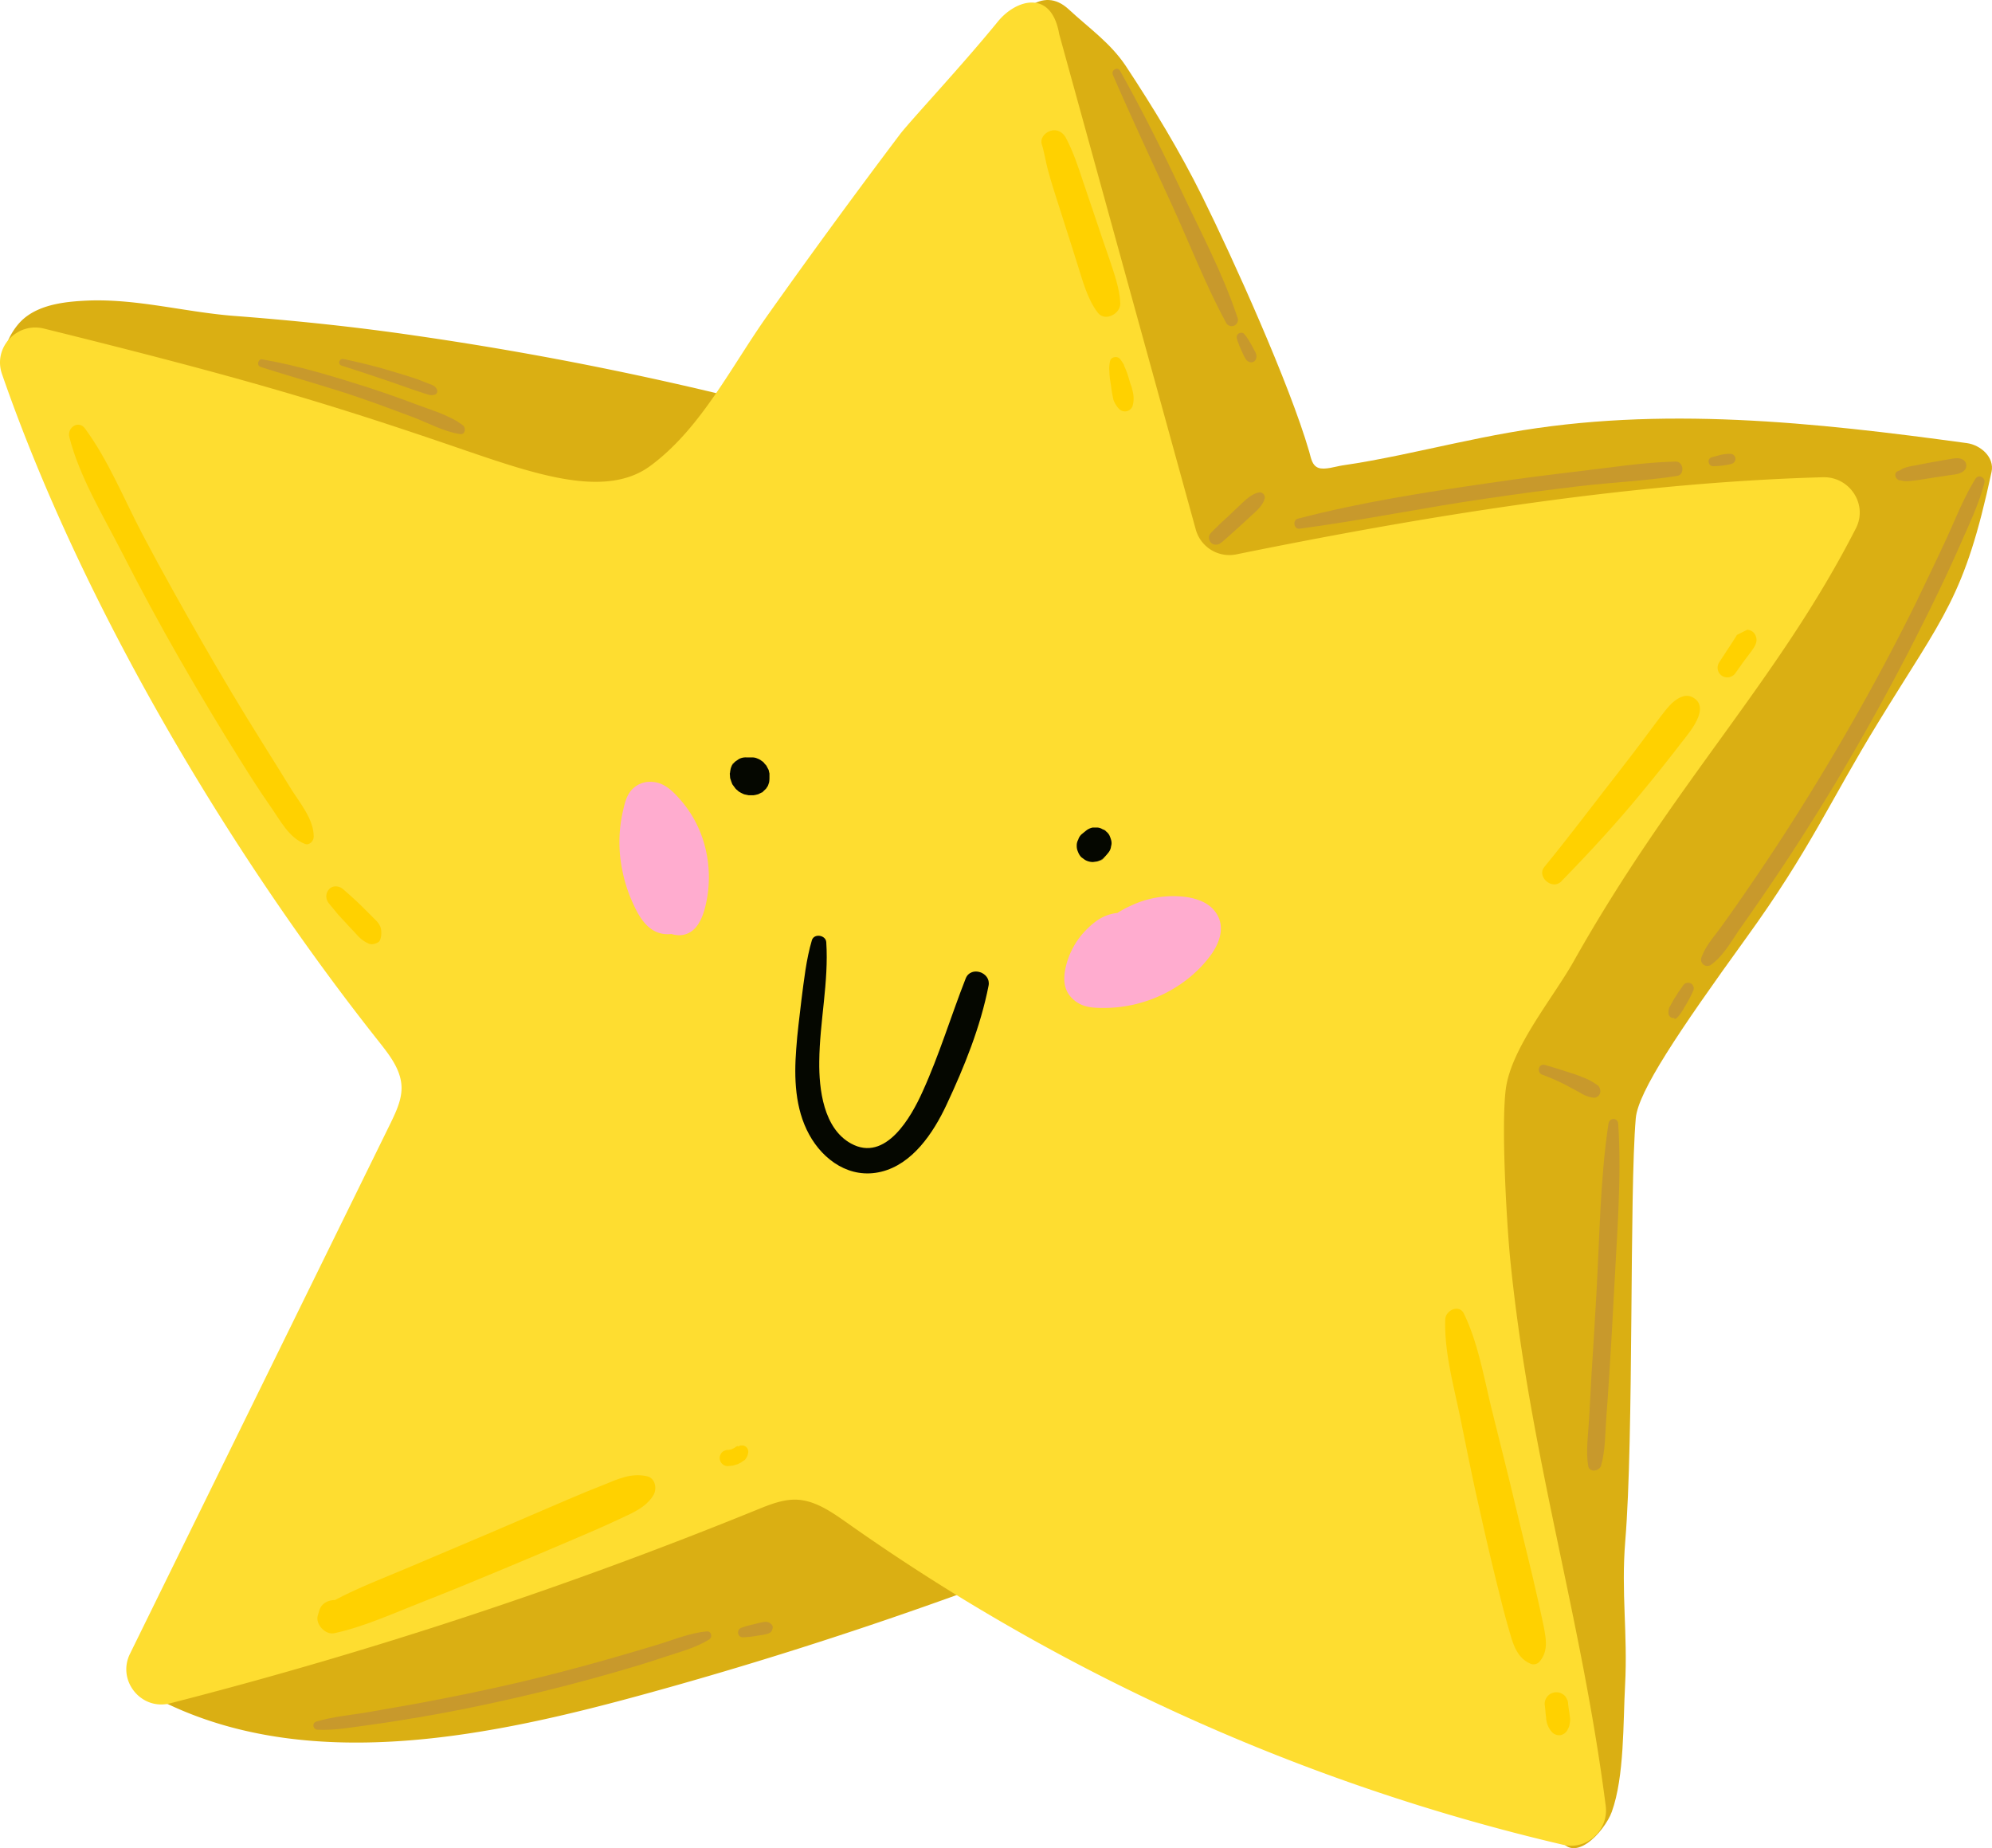 <svg xmlns="http://www.w3.org/2000/svg" width="1080" height="1001.9" viewBox="0.01 -0.02 1080.028 1001.933" style=""><g><title>hdrawnl76_316656270</title><g data-name="Layer 2"><path d="M426.6 222.7A1817.3 1817.3 0 0 0 225 181.9c-32.7-4.8-65.7-8.2-98.6-10.7-26.2-2.1-51.7-9.2-78.2-8.3-11.8.5-26 1.8-35.4 9.9s-17.5 28.8-2.7 34.2c54.7 20 107.8 44.1 158.1 73.6s96.1 68.6 149.7 92.8c6.3 2.8 12.4.2 16.8-4.2a761 761 0 0 0 102-126.4c5.3-8.2-2.2-18-10.1-20.1z" fill="#daaf13"></path><path d="M1066.4 240.2c-82.6-11.3-166.1-20.3-248.2-5.7-19.9 3.5-39.5 8.1-59.3 12.2-10.3 2.1-20.6 4.1-31.1 5.6-3.4.5-9.6 2.6-13 1.3s-3.9-5-5-8.9c-10.6-36.5-41.1-104.2-58-138.3-12.1-24.4-26.5-48.1-41.5-70.8C602 23.2 590.4 15.2 579.4 5c-28.4-26.2-57.8 57.7-60.9 77.8-5 32.9-1.3 66.6 4.7 99.2 11.6 62 31.4 124.6 71.6 174.3 19.8 24.5 48.7 42.6 63.3 71 7.7 15 11.5 31.5 15.9 47.7q7.5 28.2 15.4 56.3 30.8 109.5 66.7 217.3c27.5 82.4 56.6 164.6 88.4 245.5 7.4 19 25.6-1.3 29.4-11.9 6.9-19.1 6.1-48.8 7.2-68.6 1.5-28.4-2.2-49.8.1-78.2 4.7-56.6 2.2-188.5 5.7-229.2 1.3-14.4 23-46.7 59.7-97.5 35-48.3 45.6-74.5 71.7-117 35.8-58.5 46.9-67.8 61.5-135.9 1.7-8-6-14.6-13.4-15.6z" fill="#daaf13"></path><path d="M620.7 806.4a722.1 722.1 0 0 0-94.8-86.8c-14.4-10.9-31.9-27.8-50.1-31.5s-36.7 9.6-51.8 17.3c-74.1 37.9-142.6 85.6-214.3 127.8-39.9 23.5-80.9 45.2-123.7 62.8a13.1 13.1 0 0 0-8.2 9.1c-3.7 3-5.1 8.9 0 11.8l3 1.6a13.2 13.2 0 0 0 10 5.2c79.9 38 177.6 17 259.1-5.4 90.4-24.8 179.1-55.5 265.9-90.9 7.8-3.1 10.7-14.6 4.9-21z" fill="#daaf13"></path><path d="M574.3 18.5l74 268.4a18.9 18.9 0 0 0 22.1 13.6c98.5-20 210.5-38.8 318.1-41.8 14.4-.3 24.3 14.7 17.8 27.6-42.4 83-98.4 137.7-153.1 234.9-10.9 19.4-33.6 46.6-36.7 68.7-2.7 19.4.4 73 2.3 92.5 10.8 107.8 38.4 192.4 51.8 296.5 1.7 13.1-10.1 24.2-23 21.2a1110.8 1110.8 0 0 1-388.8-174.9c-8-5.6-16.6-11.6-26.4-12.2-7.6-.4-15 2.6-22.1 5.5A2471.7 2471.7 0 0 1 92.2 923.4c-15.7 4-28.9-12.4-21.7-26.9L211.7 609c3.1-6.4 6.3-13.1 6-20.1-.4-9.1-6.4-16.8-12-23.9C125 463.3 44.8 328.9 1.1 202.8c-5-14.3 8-28.3 22.7-24.7 107.9 26.7 153.9 40.4 227.2 65.6 39.8 13.6 77.7 26.7 101.8 8.7 27.4-20.3 43.5-53.5 63.6-81.8q35.1-49.5 71.7-98c5.7-7.4 33-36.5 53-61 9.8-12 29-17.6 33.2 6.9z" fill="#fedd30"></path><g fill="#050700"><path d="M397.7 413.7a.1.1 0 0 0-.1.1c-.1.1-.2.2-.2.3h-.2l-1 2.1.8-1.4c.8-1.2 1.1-1.6.7-1.1z"></path><path d="M417.2 421.7V419.3c-.1-.3-.4-1.8-.5-2.1a.1.1 0 0 1-.1-.1l-1.1-2.1-1.1-1.2c-.2-.3-.2-.4-.5-.6a6.2 6.2 0 0 0-1.2-.9l-.5-.4-1-.5-1-.4a6.5 6.5 0 0 0-2-.4h-3.4a7.6 7.6 0 0 0-4.2.9l-1.9 1.3a8.2 8.2 0 0 0-2.5 3.8 20 20 0 0 0-.4 2.4c0 .1-.1.2-.1.3v.2c.1.8.1 1.6.2 2.4a.4.4 0 0 1 .1.3c0 .1 0 .2.1.2a20.9 20.9 0 0 0 .8 2.3c0 .1.1.2.1.3s.1.1.1.2l1.4 1.9a4.6 4.6 0 0 0 1.2 1.2 5.8 5.8 0 0 0 1.2 1 21 21 0 0 0 2.6 1.3l2.4.5h2.7l1.1-.2 1.2-.3h.1l2-1h.2c.6-.5 2.5-2.5 1.9-1.7l.6-.9.6-.9c.3-.7.5-1.4.7-2a13.6 13.6 0 0 0 .2-2.4z"></path></g><g fill="#050700"><path d="M598.8 464.9z"></path><path d="M596.4 466.5h.3a7 7 0 0 0 2-1.5l-2.4 1.7z"></path><path d="M602.4 458.8a5.8 5.8 0 0 0 .1-3.2 17.2 17.2 0 0 0-.7-2.1 6 6 0 0 0-2-2.7 3.5 3.5 0 0 0-1.9-1.2 6 6 0 0 0-3.2-1h-2.2a8.4 8.4 0 0 0-3.9 1.9l-2.1 1.7a6.4 6.4 0 0 0-1.9 3 6.2 6.2 0 0 0-.8 3.3 7.2 7.2 0 0 0 .7 3.3 7.9 7.9 0 0 0 1.8 2.9l1.9 1.4a8.6 8.6 0 0 0 4.4 1.2l2.2-.3a8.4 8.4 0 0 0 3.9-2.2 34.7 34.7 0 0 0 2.5-2.9 6.3 6.3 0 0 0 1.2-3.1z"></path></g><path d="M523.6 530.4c-8 20.4-14.3 41.4-23.4 61.4-6.1 13.6-20 38.5-38.8 28.1-14.9-8.2-17.4-29.4-17.2-44.5.2-21.6 5.2-43.1 3.8-64.6-.2-3.9-6.6-5-7.8-1.1-3.1 10.4-4.3 21.8-5.7 32.6-1 8.8-2.2 17.6-2.8 26.4-1.2 15.6-.7 32.2 7 46.3s22.3 24.3 39.1 20.2 28.1-20.7 35.4-36.3c9.7-20.7 18.4-42.2 22.8-64.6 1.4-7.2-9.6-10.9-12.4-3.9z" fill="#050700"></path><path d="M660.3 496.5c-3.4-6.5-10-9.1-16.9-10.2a53.6 53.6 0 0 0-30.3 4.7 50.1 50.1 0 0 0-7.2 3.9 23.8 23.8 0 0 0-11.9 4.7 46.3 46.3 0 0 0-6.5 6 42.1 42.1 0 0 0-9 16.1c-1.9 6.6-2.7 13.8 2.5 19.2s11.4 5.5 17.8 5.5c22.2 0 44.6-10.7 57.8-28.8 4.3-6 7.4-14 3.7-21.1z" fill="#ffaccf"></path><path d="M382.5 460a61.8 61.8 0 0 0-13.3-26.1c-4-4.6-8.7-9.5-15.1-10a13.5 13.5 0 0 0-11.8 4.5c-2.7 3.1-3.6 7.2-4.5 11.1a75.2 75.2 0 0 0-.3 32.7 78.2 78.2 0 0 0 5.2 16.4c2.3 5.2 5.1 10.9 9.7 14.5a15.3 15.3 0 0 0 11.6 3.2 15.5 15.5 0 0 0 4.3.7c7.9-.2 11.6-6.8 13.6-13.6a66.3 66.3 0 0 0 .6-33.4z" fill="#ffaccf"></path><path d="M157.4 427c-5.1-8.4-10.4-16.7-15.6-25.1-11-17.5-21.5-35.2-31.8-53.1-11.1-19.4-22-38.8-32.4-58.5s-18.7-40.6-31.5-58c-3.5-4.8-9.8-.5-8.5 4.6 5.5 21.7 18.5 42.9 28.6 62.7S86.9 339 98 358.3s20.9 35.6 31.9 53.2c5.3 8.5 10.7 17 16.5 25.3s10.2 17.3 19 20.7c2.4.9 4.6-1.6 4.7-3.8.1-9.7-7.7-18.6-12.7-26.7z" fill="#ffd100"></path><path d="M205.9 501.7a11.4 11.4 0 0 0-2.1-2.8l-2.1-2.1-4.5-4.5c-3.6-3.6-7.4-7-11.2-10.3-2.1-1.8-5.6-2.2-7.6.1s-1.9 5.4 0 7.7l5.2 6.3 4.2 4.5c1.3 1.5 2.7 2.9 4.1 4.4l2.2 2.4 1 1a18 18 0 0 0 4.3 2.9c1.9 1.1 4.2.4 5.8-.6s2.2-6.3.7-9z" fill="#ffd100"></path><path d="M601.6 140.7c-2.7-7.7-5.3-15.5-7.9-23.2l-6.4-18.9c-2.7-8.1-5.4-16.5-9.5-24.1-1.6-2.9-4.8-4.7-8.2-3.6s-5.8 4.3-4.7 7.5 2.1 9.4 3.3 13.8 2 7.1 3.1 10.6l6.6 20.7c2.3 7.1 4.5 14.1 6.7 21.1s5.2 18.1 10.7 25c3.9 4.9 12.3.5 12.1-5.2-.3-8-3.3-16.1-5.8-23.7z" fill="#ffd100"></path><path d="M614.4 213.4a22.5 22.5 0 0 0-.5-2.2 23.5 23.5 0 0 0-1.1-3.5c-.6-1.9-1.1-3.9-1.8-5.8s-1-2.4-1.5-3.6a1.9 1.9 0 0 0-.2-.7 25.3 25.3 0 0 0-1.8-2.7c-1.5-2.3-5.4-1.5-5.7 1.2a20.9 20.9 0 0 0-.4 3.4 5.7 5.7 0 0 0 .1 1.3c0 1.2.1 2.5.2 3.7s.5 3.1.7 4.7.5 3.8.9 5.7.3 1.4.5 2.1a13.8 13.8 0 0 0 2.9 4.6 4.4 4.4 0 0 0 7.4-1.6 14.8 14.8 0 0 0 .3-6.6z" fill="#ffd100"></path><path d="M918.1 378.2c-4.6-2.8-9.7.9-12.8 4.2s-7.9 10.1-11.8 15.2c-5.6 7.6-11.4 15.1-17.2 22.6-13 16.6-25.6 33.5-39 49.8-4.3 5.3 4.4 12.8 9.2 7.8 15.3-15.7 30.2-31.8 44.1-48.8 7.2-8.7 14.3-17.6 21.2-26.6 4.2-5.4 15.7-18.6 6.3-24.2z" fill="#ffd100"></path><path d="M951.9 344.7a5 5 0 0 0-4.6-3.3l-5.4 2.7-.3.3-.4.7-1.6 2.5a8.3 8.3 0 0 1 .8-1.2l-8.3 12.7a5.3 5.3 0 0 0 1.6 7.3 5.4 5.4 0 0 0 7.3-1.6l4.1-5.8 3.9-5.2c1.9-2.6 4.4-5.6 2.9-9.1z" fill="#ffd100"></path><path d="M837.2 882.8c-1.7-8.5-3.7-16.9-5.6-25.4-3.6-15.1-7.3-30.1-10.9-45.2s-8-32.4-12-48.6-7.3-35.7-15-51.5c-2.6-5.3-10-1.7-10.1 3.2-.6 17.4 4.6 36 8.1 53s6.6 33 10.4 49.5c3.3 14.8 6.7 29.6 10.4 44.3 1.7 6.9 3.4 13.7 5.4 20.5s3.9 16.3 12.4 19.5a4.3 4.3 0 0 0 4.4-1.3c4.6-5.4 3.7-11.4 2.5-18z" fill="#ffd100"></path><path d="M851.2 930.9l-.3-2.4c-.3-1.6-.5-3.3-.7-4.9a4.8 4.8 0 0 0-.6-2.4 6 6 0 0 0-1.4-2.1 6.4 6.4 0 0 0-8.9.2 6.4 6.4 0 0 0-1.8 4.5c.2 1.6.4 3.3.5 5l.3 2.4a4.9 4.9 0 0 0 .1 1.2 12.2 12.2 0 0 0 3 6.5 5.2 5.2 0 0 0 4.9 1.7 5.7 5.7 0 0 0 2.3-1.2 5.1 5.1 0 0 0 1.5-2.1 7.1 7.1 0 0 0 .8-1.9l.3-1.7a8.8 8.8 0 0 0 0-2.8z" fill="#ffd100"></path><path d="M350.8 800.3c-8.6-2-16 1.6-23.9 4.8-6.4 2.5-12.7 5.1-19 7.8l-41.7 17.9-46 19.5c-12.8 5.4-26.2 10.5-38.6 17.1h-.6c-3.4.2-6.7 1.9-7.8 5.4l-.9 3c-1.4 4.7 4.1 10.6 8.9 9.6 16.1-3.5 31.6-10.6 46.9-16.6s29.4-11.8 44-17.9 27.2-11.4 40.7-17.2c7.3-3.1 14.5-6.2 21.7-9.6s15.6-6.5 19.8-13.6c2-3.3 1.1-9.2-3.5-10.2z" fill="#ffd100"></path><path d="M405.4 785.6a3.1 3.1 0 0 0-1.4-1.6 2.9 2.9 0 0 0-1.6-.4h-.8a2.3 2.3 0 0 0-1.2.6l-.3-.3a3.4 3.4 0 0 0-1.5.7l-.4.3-1.6.8-1.5.3h-.3a4.9 4.9 0 0 0-3.1 1.1 4.8 4.8 0 0 0-1.5 3.1 4.7 4.7 0 0 0 1.2 3.2 4.5 4.5 0 0 0 3.1 1.4l2.9-.3 2.7-.8 1.7-.9 1.6-1.1.4-.2a7.7 7.7 0 0 0 1.9-4.3 3.2 3.2 0 0 0-.3-1.6z" fill="#ffd100"></path><path d="M870.9 768.8c.6-7.7 1.1-15.4 1.6-23.2 1-15 1.8-30 2.6-45.1 1.5-30.2 4.2-61 2.3-91.2-.2-3.5-4.7-3.6-5.3-.2-4.6 30.7-4.8 62.3-6.6 93.3-.8 14.8-1.8 29.7-2.7 44.5l-1.2 22.3c-.5 8.3-1.8 17.3-.5 25.5.7 3.8 6.1 2.9 7-.2 2.3-8.1 2.2-17.3 2.8-25.7z" fill="#c8992c"></path><path d="M866.7 589.1c.9 1.7 1.1 1.8.5.4a4 4 0 0 0-1-1.2l-1.8-1.2a35.9 35.9 0 0 0-3.8-2.1c-2.4-1-4.8-2-7.2-2.8-5.3-1.7-10.5-3.4-15.8-4.9-3.4-.9-4.6 4.1-1.4 5.3a104.5 104.5 0 0 1 14.1 6.3l6.5 3.5a17.5 17.5 0 0 0 7.3 2.7 3.5 3.5 0 0 0 3.3-2.1 3.7 3.7 0 0 0-.7-3.9z" fill="#c8992c"></path><path d="M1071.1 259.5c-6.6 10.6-11.1 22.5-16.4 33.9s-10.8 22.8-16.3 34.2q-16.4 33.1-34.8 65.2t-37.9 62.1c-6.8 10.5-13.8 20.8-20.9 31.1-3.8 5.5-7.6 10.9-11.5 16.3s-8.6 10.5-10.8 16.8a3.4 3.4 0 0 0 5.2 3.9c6.9-4.9 11.5-13.6 16.3-20.4 5.9-8.3 11.6-16.6 17.3-25 11.1-16.4 21.7-33.1 32-50q31-51.5 57.1-105.5c4.7-9.7 9.2-19.5 13.5-29.3s9.3-20.3 12-31.1c.7-2.8-3.1-4.9-4.8-2.2z" fill="#c8992c"></path><path d="M917.9 534.3a2.5 2.5 0 0 0-1.4-1.3 3.2 3.2 0 0 0-3.9 1.2l-2.7 3.8a32.8 32.8 0 0 1-2 3.1l-1.6 2.9a10.9 10.9 0 0 0-.8 1.5 4.4 4.4 0 0 0-.7 1.7 7.5 7.5 0 0 0-.1 2.6 3.4 3.4 0 0 0 1 1.6l.6.3a2.2 2.2 0 0 0 1.4.1c.5 1.9 3-1.7 3.7-2.7a2.2 2.2 0 0 0 .5-.8 8.6 8.6 0 0 0 1-1.6l1.8-3a65.3 65.3 0 0 0 3.5-7 2.8 2.8 0 0 0-.3-2.4z" fill="#c8992c"></path><path d="M1064.5 249.3c-1.9-1.1-3.5-1-5.7-.7l-4.2.7-7.9 1.4-7.8 1.5c-2.7.5-6.3 1-8.5 2.6l-1.4.6c-2.6 1.1-1.2 4.9 1.3 5h.9l-1.4-.5c1.6 1 3.2 1 5.1.9l5.4-.6 8.1-1.3 7.9-1.2c3.1-.5 6.9-.5 9.1-3.1a3.8 3.8 0 0 0-.9-5.3z" fill="#c8992c"></path><path d="M908.4 250.2c-17 .4-34.1 3.1-51 5.1s-33.6 4.1-50.4 6.6c-34.6 5-69.5 10.4-103.4 19.3-2.9.8-2.1 5.8 1 5.4 34-4.5 67.6-11.5 101.6-16.4 16.8-2.5 33.6-4.7 50.5-6.7s35.2-2.8 52.6-5.5c4.4-.7 3.5-8-.9-7.8z" fill="#c8992c"></path><path d="M938 246a22.8 22.8 0 0 0-6.3.9l.8-.2-4.6 1.2a2.7 2.7 0 0 0-1.4 1.4 2.2 2.2 0 0 0 0 1.6 2.4 2.4 0 0 0 2.7 1.8 45.5 45.5 0 0 0 5.3-.4l1.9-.3a24.4 24.4 0 0 0 2.6-.6 2.8 2.8 0 0 0 1.9-3.1 2.8 2.8 0 0 0-2.9-2.3z" fill="#c8992c"></path><path d="M682.8 266.9c-4.4.8-7.9 4.5-11 7.4l-5.8 5.5c-2.5 2.3-4.9 4.5-7.3 6.9s-3.6 3.3-3.1 5.6a3.8 3.8 0 0 0 2.4 2.8c1.1.3 3.4.2 4-1.1-.7.7-.5.6.5-.1l.8-.7 1.3-1.1 3.8-3.4 5.3-4.8 5.1-4.7c2.8-2.5 5.9-5.3 6.9-8.9a2.8 2.8 0 0 0-2.9-3.4z" fill="#c8992c"></path><path d="M670.9 172c-7.6-22.9-19.2-44.9-29.5-66.7s-21.8-45-34.1-66.9c-1.4-2.5-5-.4-3.9 2.2 10 23 20.6 45.7 31.1 68.5s18.8 44.6 30.2 65.7a3.4 3.4 0 0 0 6.2-2.8z" fill="#c8992c"></path><path d="M679.5 188.8c-.4-.9-.9-1.7-1.4-2.6s-1.7-2.9-2.8-4.3-1.4-1.6-2.5-1.5a2.4 2.4 0 0 0-1.9 3.7.3.3 0 0 0 0 .4.4.4 0 0 1 .1.3 5 5 0 0 0 .5 1.3 12.1 12.1 0 0 1 .5 1.4c.5 1.1.9 2.2 1.5 3.3a25.6 25.6 0 0 0 1.1 2.4l.6 1.1a4.1 4.1 0 0 0 2.5 2 2.7 2.7 0 0 0 3.3-1.8c.8-2.1-.6-4-1.5-5.7z" fill="#c8992c"></path><path d="M250.9 230.5c-7.2-5.5-17.4-8.3-25.8-11.5s-16.8-6.1-25.3-8.9c-18.9-6-38-11.9-57.6-15.3-2.3-.4-3.2 3.4-.9 4.1 18.6 6 37.5 11 56 17.5 8.7 3 17.4 6.3 26 9.5s17.3 8.1 26.1 9.4c2.9.5 3.4-3.4 1.5-4.8z" fill="#c8992c"></path><path d="M236.9 211.2c-.7-1.8-2.4-2.5-4.1-3.1l-6.7-2.6c-4.4-1.5-9-2.9-13.5-4.2-8.7-2.7-17.5-4.8-26.4-6.7-2.3-.4-3.2 2.9-1 3.6 9 2.8 17.8 5.8 26.7 8.8l12.3 4.3 5.4 1.8c2.3.7 4.3 1.7 6.6.6a1.9 1.9 0 0 0 .7-2.5z" fill="#c8992c"></path><path d="M383.3 884.4c-9.5.8-19 4.9-28.1 7.6s-17.1 5.1-25.6 7.5c-16.6 4.7-33.4 9.1-50.2 13s-33.6 7.3-50.5 10.5c-9.6 1.8-19.3 3.4-28.9 5.1s-19.3 2.4-28.5 5.2c-2.5.7-1.9 4.3.7 4.4 9.3.5 19-1.4 28.2-2.6s18.1-2.7 27.1-4.2c17.9-3 35.7-6.7 53.5-10.8s35.2-8.6 52.6-13.6c8.7-2.5 17.4-5.1 26-8s17.6-5.1 25-9.8c1.8-1.2 1.1-4.5-1.3-4.3z" fill="#c8992c"></path><path d="M418.3 880.6c-1.8-1.9-3.9-1.4-5.9-1l-4.4 1.1a43.6 43.6 0 0 0-5.9 1.7 2.6 2.6 0 0 0-1.9 2.9 2.5 2.5 0 0 0 2.6 2.3 54.4 54.4 0 0 0 8-.9l2.8-.4 2.1-.5a5.6 5.6 0 0 0 1.8-.7 3.4 3.4 0 0 0 1.3-2 2.3 2.3 0 0 0-.5-2.5z" fill="#c8992c"></path></g></g></svg>
